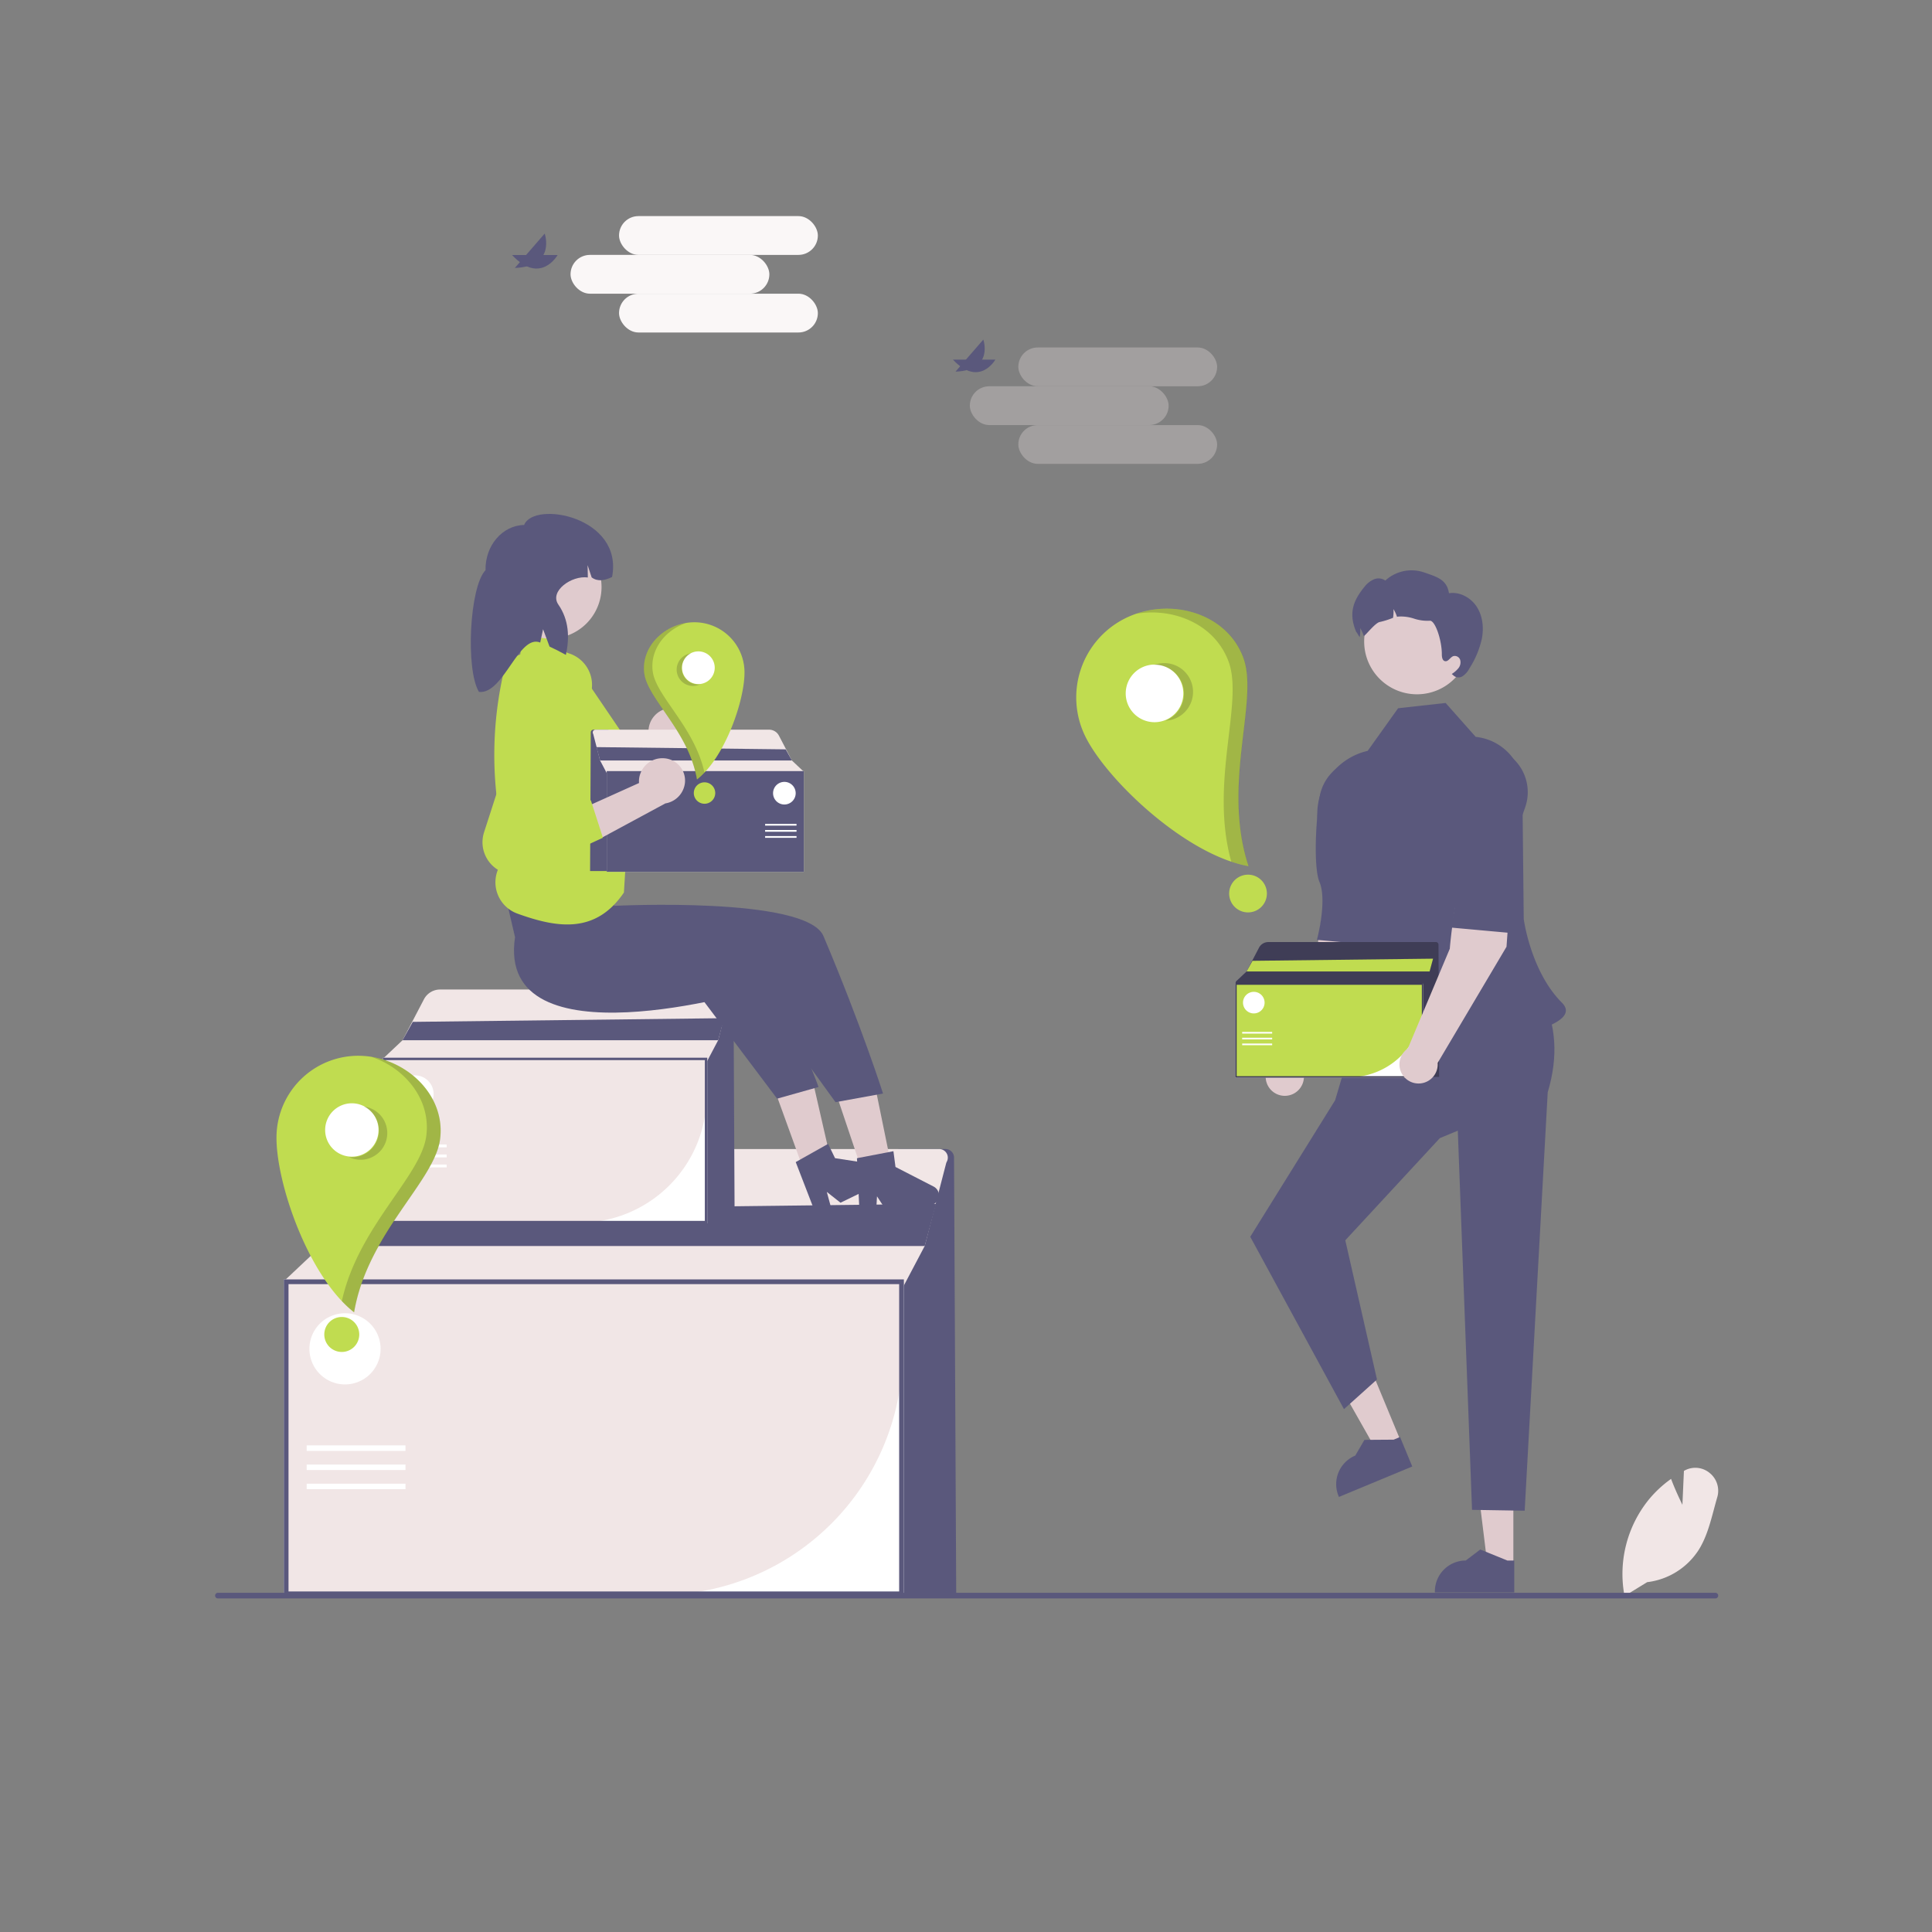 <svg id="undraw_deliveries_2r4y" xmlns="http://www.w3.org/2000/svg" xmlns:xlink="http://www.w3.org/1999/xlink" width="1500" height="1500" viewBox="0 0 1500 1500">
  <rect x="0" y="0" width="1500" height="1500" fill="#808080" stroke="none"/>
  <defs>
    <clipPath id="clip-path">
      <rect id="Rectangle_2165" data-name="Rectangle 2165" width="1167" height="842" transform="translate(167 329)" fill="#fff"/>
    </clipPath>
  </defs>
  <rect id="Rectangle_2164" data-name="Rectangle 2164" width="1500" height="1500" fill="#fff" opacity="0"/>
  <g id="Group_427" data-name="Group 427" transform="translate(0 70)" clip-path="url(#clip-path)">
    <path id="Path_15435" data-name="Path 15435" d="M742.4,1167.44H697.573V822.1h36.458a6.683,6.683,0,0,1,6.68,6.653Z" fill="#5a587c"/>
    <path id="Path_15436" data-name="Path 15436" d="M701.763,1169.27H220.351V923.332H701.763Z" fill="#fff"/>
    <path id="Path_15437" data-name="Path 15437" d="M512.014,1168.36H221.265V924.246H700.849v55.1a189.133,189.133,0,0,1-188.835,189.01Z" fill="#f1e6e6"/>
    <path id="Path_15438" data-name="Path 15438" d="M735.1,831.915a6.687,6.687,0,0,0-.56,1.444l-16.6,64.045-18.006,34.132H222.178v-8.5l27.2-25.63,31.731-60.749a27.089,27.089,0,0,1,24-14.55H729.2a6.688,6.688,0,0,1,5.906,9.81Z" fill="#f1e6e6"/>
    <path id="Path_15439" data-name="Path 15439" d="M701.763,1169.27H220.351V923.332H701.763Zm-477.758-3.66h474.1V926.99h-474.1Z" fill="#5a587c"/>
    <path id="Path_15440" data-name="Path 15440" d="M726.81,864.678,717.94,897.4H249.379l15.14-27.24Z" fill="#5a587c"/>
    <path id="Path_15441" data-name="Path 15441" d="M314.845,1052.21H238.1v4.25h76.742Z" fill="#fff"/>
    <path id="Path_15442" data-name="Path 15442" d="M314.845,1067.08H238.1v4.25h76.742Z" fill="#fff"/>
    <path id="Path_15443" data-name="Path 15443" d="M314.845,1081.96H238.1v4.25h76.742Z" fill="#fff"/>
    <path id="Path_15444" data-name="Path 15444" d="M267.831,1004.86a27.629,27.629,0,1,0-27.6-27.63A27.617,27.617,0,0,0,267.831,1004.86Z" fill="#fff"/>
    <path id="Path_15445" data-name="Path 15445" d="M570.373,878.843H546.929v-180.6h19.066a3.5,3.5,0,0,1,3.494,3.479Z" fill="#5a587c"/>
    <path id="Path_15446" data-name="Path 15446" d="M549.12,879.8H297.364V751.186H549.12Z" fill="#fff"/>
    <path id="Path_15447" data-name="Path 15447" d="M449.891,879.32H297.842V751.662h250.8v28.817a98.908,98.908,0,0,1-98.752,98.841Z" fill="#f1e6e6"/>
    <path id="Path_15448" data-name="Path 15448" d="M566.555,703.378a3.463,3.463,0,0,0-.293.755l-8.681,33.492-9.417,17.85H298.32v-4.446l14.224-13.4,16.594-31.768a14.164,14.164,0,0,1,12.552-7.609H563.466a3.5,3.5,0,0,1,3.089,5.13Z" fill="#f1e6e6"/>
    <path id="Path_15449" data-name="Path 15449" d="M549.12,879.8H297.364V751.186H549.12Zm-249.845-1.913H547.209V753.1H299.275Z" fill="#5a587c"/>
    <path id="Path_15450" data-name="Path 15450" d="M562.218,720.512l-4.637,17.113H312.545l7.917-14.246Z" fill="#5a587c"/>
    <path id="Path_15451" data-name="Path 15451" d="M346.78,818.58H306.648V820.8H346.78Z" fill="#fff"/>
    <path id="Path_15452" data-name="Path 15452" d="M346.78,826.361H306.648v2.223H346.78Z" fill="#fff"/>
    <path id="Path_15453" data-name="Path 15453" d="M346.78,834.141H306.648v2.222H346.78Z" fill="#fff"/>
    <path id="Path_15454" data-name="Path 15454" d="M322.194,793.819a14.448,14.448,0,1,0-14.436-14.449A14.442,14.442,0,0,0,322.194,793.819Z" fill="#fff"/>
    <path id="Path_15455" data-name="Path 15455" d="M1261.29,1169.15l-.15-.78a91.713,91.713,0,0,1,19.38-74.57,89.339,89.339,0,0,1,16.32-15.18l.58-.42.25.67c3.02,7.95,6.82,15.91,8.55,19.43l1.17-26.3.67-.36a17.385,17.385,0,0,1,19.35,2,17.7,17.7,0,0,1,5.83,18.93c-.91,3.09-1.76,6.3-2.59,9.4-2.86,10.65-5.8,21.67-11.52,30.94a55.3,55.3,0,0,1-40.27,25.47Z" fill="#f1e6e6"/>
    <path id="Path_15456" data-name="Path 15456" d="M1334,1168.82a2.121,2.121,0,0,1-.63,1.54,2.229,2.229,0,0,1-.71.48,2.4,2.4,0,0,1-.83.16H169.174a2.18,2.18,0,0,1-2.174-2.18,2.163,2.163,0,0,1,2.174-2.17H1331.83a2.186,2.186,0,0,1,.83.16,2.371,2.371,0,0,1,.71.47,2.166,2.166,0,0,1,.63,1.54Z" fill="#5a587c"/>
    <path id="Path_15457" data-name="Path 15457" d="M1070.28,611.972,1037,607.2c-11.25,18.837-15.25,68.976-15.25,68.976l-32.569,77.48a14.851,14.851,0,1,0,23.139,11.158l53.47-90.183Z" fill="#e0cbce"/>
    <path id="Path_15458" data-name="Path 15458" d="M1064.99,519.5a35.52,35.52,0,0,1,28.02,46.9l-7.06,20.035s-3.85,60.325-18.51,77.354l-44.99-4.076s8.23-30.436,1.91-45.161c-3.86-9.018-3.65-40.166.16-65.5a35.381,35.381,0,0,1,40.47-29.544Z" fill="#5a587c"/>
    <path id="Path_15459" data-name="Path 15459" d="M1174.97,1145.45h-20.05l-9.53-77.4h29.58Z" fill="#e0cbce"/>
    <path id="Path_15460" data-name="Path 15460" d="M1175.67,1166.38h-61.64v-.78a24.019,24.019,0,0,1,23.99-24.02h0l11.26-8.55,21.01,8.55h5.38Z" fill="#5a587c"/>
    <path id="Path_15461" data-name="Path 15461" d="M1087.81,1049.53l-18.51,7.69-38.43-67.836,27.33-11.343Z" fill="#e0cbce"/>
    <path id="Path_15462" data-name="Path 15462" d="M1096.48,1068.59l-56.95,23.64-.29-.72a24.031,24.031,0,0,1,12.97-31.39h0l7.13-12.21,22.68-.16,4.97-2.06Z" fill="#5a587c"/>
    <path id="Path_15463" data-name="Path 15463" d="M1197.89,705.193,1055.62,720.07l-19.03,64.154-65.9,106.006,72.771,133.82,25.62-23.03-24.6-108.054,73.42-79.335,13.93-5.782,11.05,294.391,40.87.67,17.89-324.84C1210.23,749.373,1207.65,725.679,1197.89,705.193Z" fill="#5a587c"/>
    <path id="Path_15464" data-name="Path 15464" d="M1145.73,502.1l-23.35-26.317-36.9,4.1-23.62,33.089a50.461,50.461,0,0,0-38.39,57.821c9.16,52.834,40.32,104.077,30.03,130.146-15.62,39.571-16.57,55.71,20.81,50.162s162.6-18.337,138.33-42.638-29.61-64.907-29.61-64.907l-.98-92.9a41.277,41.277,0,0,0-36.32-48.558Z" fill="#5a587c"/>
    <path id="Path_15465" data-name="Path 15465" d="M1100.1,469.049a41,41,0,1,0-40.96-41A40.979,40.979,0,0,0,1100.1,469.049Z" fill="#e0cbce"/>
    <path id="Path_15466" data-name="Path 15466" d="M1150.56,425.619a70.99,70.99,0,0,1-9.74,23.361,15.842,15.842,0,0,1-5.31,6.039,5.8,5.8,0,0,1-7.38-.924l-1-.812a21.117,21.117,0,0,0,5.17-4.488,7.206,7.206,0,0,0,1.38-6.445,4.432,4.432,0,0,0-5.42-2.9c-2.4.942-3.86,4.414-6.37,3.878-2.03-.443-2.45-3.121-2.45-5.226.07-11.006-5.24-26.648-9.36-26.167a33.115,33.115,0,0,1-12.26-1.644,32.134,32.134,0,0,0-12.29-1.57c-.3.037-.59.093-.91.148a26.808,26.808,0,0,0-2.73-5.965,31.852,31.852,0,0,1-.33,6.759,63.283,63.283,0,0,1-10.22,3.232c-3.8.535-12.16,11.911-12.55,10.747a26.807,26.807,0,0,0-2.73-5.964,31.864,31.864,0,0,1-.33,6.759c-.02.092-.02.166-.04.258-1.84-2.456-2.97-5.448-2.34-3.158-6.18-14-3.78-24.025,5.94-35.825a18.7,18.7,0,0,1,7.29-5.854,9.193,9.193,0,0,1,8.97.886,30.136,30.136,0,0,1,29.92-6.389c10.13,3.527,17.94,5.6,19.49,16.232,8.37-1.348,16.99,3.416,21.6,10.526C1151.15,408.242,1152.1,417.291,1150.56,425.619Z" fill="#5a587c"/>
    <path id="Path_15467" data-name="Path 15467" d="M1117.35,766.123h-13.59V661.4h11.05a2.033,2.033,0,0,1,2.03,2.018Z" fill="#3f3d56"/>
    <path id="Path_15468" data-name="Path 15468" d="M1105.03,766.677H959.043V692.1H1105.03Z" fill="#fff"/>
    <path id="Path_15469" data-name="Path 15469" d="M1047.49,766.4H959.32V692.375h145.43v16.71a57.352,57.352,0,0,1-57.26,57.314Z" fill="#c0dc50"/>
    <path id="Path_15470" data-name="Path 15470" d="M1115.14,664.377a1.763,1.763,0,0,0-.17.438l-5.04,19.421-5.46,10.35H959.6v-2.578l8.248-7.772,9.622-18.422a8.214,8.214,0,0,1,7.279-4.412h128.6a2.015,2.015,0,0,1,.99.263,1.976,1.976,0,0,1,.74.718,2.035,2.035,0,0,1,.29.99A2.057,2.057,0,0,1,1115.14,664.377Z" fill="#3f3d56"/>
    <path id="Path_15471" data-name="Path 15471" d="M1105.03,766.677H959.043V692.1H1105.03Zm-144.879-1.11H1103.92v-72.36H960.151Z" fill="#3f3d56"/>
    <path id="Path_15472" data-name="Path 15472" d="M1112.62,674.311l-2.69,9.925H967.846l4.59-8.261Z" fill="#c0dc50"/>
    <path id="Path_15473" data-name="Path 15473" d="M987.7,731.178H964.426v1.289H987.7Z" fill="#fff"/>
    <path id="Path_15474" data-name="Path 15474" d="M987.7,735.689H964.426v1.289H987.7Z" fill="#fff"/>
    <path id="Path_15475" data-name="Path 15475" d="M987.7,740.2H964.426v1.289H987.7Z" fill="#fff"/>
    <path id="Path_15476" data-name="Path 15476" d="M973.441,716.821a8.378,8.378,0,1,0-8.371-8.378A8.374,8.374,0,0,0,973.441,716.821Z" fill="#fff"/>
    <path id="Path_15477" data-name="Path 15477" d="M1174.14,602.4l-33.28-4.771c-11.25,18.837-15.25,68.976-15.25,68.976l-32.57,77.48a14.851,14.851,0,1,0,23.14,11.158l53.47-90.183Z" fill="#e0cbce"/>
    <path id="Path_15478" data-name="Path 15478" d="M1156.11,509.926a35.52,35.52,0,0,1,28.02,46.9l-7.06,20.035s8.89,60.325-5.77,77.354l-44.99-4.076s8.23-30.436,1.91-45.161c-3.86-9.018-3.65-40.166.16-65.5C1131.29,520.122,1136.79,506.931,1156.11,509.926Z" fill="#5a587c"/>
    <path id="Path_15479" data-name="Path 15479" d="M873.521,410.11a68.6,68.6,0,0,0-30.731,91.964c16.886,33.89,77.906,91.687,126.591,100.42-20.942-63.645,8.177-128.338-3.979-161.625C952.414,405.3,907.38,393.209,873.521,410.11Z" fill="#c0dc50"/>
    <path id="Path_15480" data-name="Path 15480" d="M896.344,490.71A22.363,22.363,0,1,0,874,468.347,22.352,22.352,0,0,0,896.344,490.71Z" fill="#fff"/>
    <path id="Path_15481" data-name="Path 15481" d="M968.952,638.388a14.647,14.647,0,1,0-14.634-14.647A14.641,14.641,0,0,0,968.952,638.388Z" fill="#c0dc50"/>
    <path id="Path_15482" data-name="Path 15482" d="M903.153,444.84a22.362,22.362,0,1,1,1.514,44.7,22.36,22.36,0,0,0-8.562-43.3A22.3,22.3,0,0,1,903.153,444.84Z" fill="#231f20" opacity="0.2"/>
    <path id="Path_15483" data-name="Path 15483" d="M965.515,440.883c12.156,33.287-16.963,97.979,3.979,161.625a94.731,94.731,0,0,1-13.542-3.548c-17.063-61.526,9.717-123-2.027-155.165-10.511-28.785-42.011-42.191-71.589-37.3C914.8,395.413,953.612,408.288,965.515,440.883Z" fill="#231f20" opacity="0.2"/>
    <path id="Path_15484" data-name="Path 15484" d="M279.668,749.718a63.5,63.5,0,0,0-64.985,61.993c-.842,35.08,24.113,108.885,60.207,137.153,10.4-61.211,62.26-101.567,66.715-134.1C346.366,780,314.717,750.56,279.668,749.718Z" fill="#c0dc50"/>
    <path id="Path_15485" data-name="Path 15485" d="M273.148,828.037a20.722,20.722,0,1,0-20.7-20.722A20.713,20.713,0,0,0,273.148,828.037Z" fill="#fff"/>
    <path id="Path_15486" data-name="Path 15486" d="M265.34,979.652a13.572,13.572,0,1,0-13.56-13.572A13.566,13.566,0,0,0,265.34,979.652Z" fill="#c0dc50"/>
    <path id="Path_15487" data-name="Path 15487" d="M288.9,791.015a20.718,20.718,0,1,1-18.112,37.267,20.72,20.72,0,0,0,11.735-39.18A20.68,20.68,0,0,1,288.9,791.015Z" fill="#231f20" opacity="0.2"/>
    <path id="Path_15488" data-name="Path 15488" d="M341.692,814.822c-4.456,32.536-56.313,72.892-66.715,134.1a87.853,87.853,0,0,1-9.556-8.78c12.662-57.792,61.212-96.529,65.517-127.965,3.853-28.135-16.142-52.777-42.485-61.6C319.839,755.584,346.055,782.963,341.692,814.822Z" fill="#231f20" opacity="0.2"/>
    <path id="Path_15489" data-name="Path 15489" d="M520.5,479.728a18.208,18.208,0,0,0-17,18.868,17.455,17.455,0,0,0,.393,2.862L450.18,535.33l29.7,13.146,46.457-34.18a18.162,18.162,0,0,0,12.831-18.078,17.369,17.369,0,0,0-18.189-16.52C520.817,479.706,520.658,479.716,520.5,479.728Z" fill="#e0cbce"/>
    <path id="Path_15490" data-name="Path 15490" d="M468.7,519.935l13.313,27.493-52.639,33.9a26.164,26.164,0,0,1-25.454,1.707,25.117,25.117,0,0,1-13.915-26.785l17.08-97.6a27.056,27.056,0,0,1,29.7-22.42A25.679,25.679,0,0,1,459.5,464.554q-.044.4-.1.793a26.089,26.089,0,0,1-.538,2.786l-18.646,69.411Z" fill="#c0dc50"/>
    <path id="Path_15491" data-name="Path 15491" d="M472.442,562.555H397.163V637.9h75.279Z" fill="#e0cbce"/>
    <path id="Path_15492" data-name="Path 15492" d="M650.965,784.458l28.75-9.681,16.01,78.328-19.482,6.558Z" fill="#e0cbce"/>
    <path id="Path_15493" data-name="Path 15493" d="M602.238,778.438l28.518-10.348,17.826,77.932-19.323,7.011Z" fill="#e0cbce"/>
    <path id="Path_15494" data-name="Path 15494" d="M399.863,657.586C384.775,758.265,585.7,698.741,585.7,698.741l63,86.986,36.883-6.712s-16.6-52.22-46.234-122.223C626.186,625.7,476.731,633.3,476.731,633.3l-3.1-24.376-85.5-1.678Z" fill="#5a587c"/>
    <path id="Path_15495" data-name="Path 15495" d="M545,705.492l46.462-28.963c34.014,67.981,44.04,97.423,44.04,97.423L603.347,783Z" fill="#5a587c"/>
    <path id="Path_15496" data-name="Path 15496" d="M442.868,440.116l-15.152-19.494-21.614-.938-2.158,18.334-10.709,4.943A287.734,287.734,0,0,0,388.4,567.512a11.1,11.1,0,0,1,3.151,10.773l-.694,2.77.064.1a16.241,16.241,0,0,1,2.153,12.115l-5.115,9.1a25.834,25.834,0,0,0,13.738,36.945c31.438,11.406,60.909,15.655,82.712-16.352l6.855-111.536Z" fill="#c0dc50"/>
    <path id="Path_15497" data-name="Path 15497" d="M426.995,425.8a40,40,0,1,0-39.963-40A39.981,39.981,0,0,0,426.995,425.8Z" fill="#e0cbce"/>
    <path id="Path_15498" data-name="Path 15498" d="M406.933,337.581c-16.921.326-30.342,16.035-29.976,35.089-12.522,13.077-15.555,77.4-5.092,94.513,19.139,2.224,30.781-45.171,47.566-38.32l2.212-10.343,5.012,13.47q6.4,2.952,12.7,6.481c3.019-13.861,2.271-27.334-5.844-39.069-7.209-10.426,10.335-22.8,22.881-21.054l-.184-9.576,3.152,9.519c4.891,3.6,10.3,2.3,15.848-.3C484.2,331.188,414.554,318.39,406.933,337.581Z" fill="#5a587c"/>
    <path id="Path_15499" data-name="Path 15499" d="M667.388,872.91l12.809-1.674.707-12.4,7.435,11.339,33.973-4.442a7.71,7.71,0,0,0,2.521-14.5l-29.577-15.206-1.6-12.237-28.313,5.436Z" fill="#5a587c"/>
    <path id="Path_15500" data-name="Path 15500" d="M633.557,873.022l11.62-5.647-3.253-11.989,10.64,8.4,30.819-14.979a7.71,7.71,0,0,0-2.2-14.554L648.322,829.2l-5.385-11.1L617.8,832.228Z" fill="#5a587c"/>
    <path id="Path_15501" data-name="Path 15501" d="M458.138,606.289h14.249V496.523H460.8a2.124,2.124,0,0,0-2.123,2.115Z" fill="#5a587c"/>
    <path id="Path_15502" data-name="Path 15502" d="M471.056,528.7H624.072v78.172H471.056Z" fill="#fff"/>
    <path id="Path_15503" data-name="Path 15503" d="M471.346,546.5V528.988H623.782v77.591H531.367A60.118,60.118,0,0,1,471.346,546.5Z" fill="#f1e6e6"/>
    <path id="Path_15504" data-name="Path 15504" d="M460.459,499.641a2.118,2.118,0,0,1,.178.459l5.276,20.357,5.723,10.849H623.491v-2.7l-8.645-8.147L604.76,501.148a8.608,8.608,0,0,0-7.629-4.625H462.336a2.126,2.126,0,0,0-1.877,3.118Z" fill="#f1e6e6"/>
    <path id="Path_15505" data-name="Path 15505" d="M471.056,528.7H624.072v78.172H471.056Zm151.855,77.009H472.217V529.862H622.911Z" fill="#5a587c"/>
    <path id="Path_15506" data-name="Path 15506" d="M463.094,510.055l2.82,10.4H614.846l-4.813-8.658Z" fill="#5a587c"/>
    <path id="Path_15507" data-name="Path 15507" d="M618.43,569.662H594.037v1.351H618.43Z" fill="#fff"/>
    <path id="Path_15508" data-name="Path 15508" d="M618.43,574.391H594.037v1.351H618.43Z" fill="#fff"/>
    <path id="Path_15509" data-name="Path 15509" d="M618.43,579.119H594.037v1.351H618.43Z" fill="#fff"/>
    <path id="Path_15510" data-name="Path 15510" d="M608.981,554.612a8.781,8.781,0,1,0-8.774-8.781A8.778,8.778,0,0,0,608.981,554.612Z" fill="#fff"/>
    <path id="Path_15511" data-name="Path 15511" d="M538.2,413.138a38.913,38.913,0,0,1,39.819,37.986c.516,21.5-14.775,66.719-36.892,84.04-6.374-37.507-38.149-62.235-40.879-82.171C497.334,431.691,516.727,413.654,538.2,413.138Z" fill="#c0dc50"/>
    <path id="Path_15512" data-name="Path 15512" d="M542.2,461.128a12.7,12.7,0,1,0-12.685-12.7A12.69,12.69,0,0,0,542.2,461.128Z" fill="#fff"/>
    <path id="Path_15513" data-name="Path 15513" d="M546.982,554.029a8.317,8.317,0,1,0-8.309-8.316A8.312,8.312,0,0,0,546.982,554.029Z" fill="#c0dc50"/>
    <path id="Path_15514" data-name="Path 15514" d="M532.545,438.442a12.695,12.695,0,1,0,11.1,22.835,12.7,12.7,0,0,1-7.191-24.007A12.668,12.668,0,0,0,532.545,438.442Z" fill="#231f20" opacity="0.2"/>
    <path id="Path_15515" data-name="Path 15515" d="M500.2,453.03c2.73,19.936,34.505,44.664,40.879,82.171a53.73,53.73,0,0,0,5.855-5.38c-7.758-35.412-37.507-59.148-40.145-78.41-2.361-17.239,9.891-32.339,26.033-37.745C513.588,416.732,497.524,433.509,500.2,453.03Z" fill="#231f20" opacity="0.2"/>
    <path id="Path_15516" data-name="Path 15516" d="M515.6,518.722a18.2,18.2,0,0,0-19.449,16.324,17.417,17.417,0,0,0-.008,2.889l-57.894,26.08L465.84,581.16l50.748-27.395a18.155,18.155,0,0,0,15.214-16.12,17.38,17.38,0,0,0-15.722-18.887C515.922,518.744,515.763,518.732,515.6,518.722Z" fill="#e0cbce"/>
    <path id="Path_15517" data-name="Path 15517" d="M458.731,551.341l9.37,29.077-56.83,26.261a26.167,26.167,0,0,1-25.445-1.846,25.124,25.124,0,0,1-10.065-28.459l30.451-94.28a27.048,27.048,0,0,1,32.522-18.076,25.685,25.685,0,0,1,18.567,31.2c-.065.258-.135.515-.208.771a26.466,26.466,0,0,1-.919,2.685l-28.092,66.148Z" fill="#c0dc50"/>
  </g>
  <g id="Group_437" data-name="Group 437" transform="translate(106 7)">
    <g id="Group_432" data-name="Group 432" transform="translate(-1 13)" opacity="0.3">
      <rect id="Rectangle_2174" data-name="Rectangle 2174" width="154.36" height="30.12" rx="15.06" transform="translate(685.62 249.78)" fill="#f1e6e6"/>
      <rect id="Rectangle_2175" data-name="Rectangle 2175" width="154.36" height="30.12" rx="15.06" transform="translate(647.97 279.9)" fill="#f1e6e6"/>
      <rect id="Rectangle_2176" data-name="Rectangle 2176" width="154.36" height="30.12" rx="15.06" transform="translate(685.62 310.02)" fill="#f1e6e6"/>
    </g>
    <g id="Group_433" data-name="Group 433" transform="translate(-1 13)">
      <path id="Path_15531" data-name="Path 15531" d="M767.32,355.59h32.94S787.85,377.55,767.32,355.59Z" transform="translate(-132.47 -96.39)" fill="#5a587c"/>
      <path id="Path_15532" data-name="Path 15532" d="M769.31,364.93l21.6-24.87S799.35,363.83,769.31,364.93Z" transform="translate(-132.47 -96.39)" fill="#5a587c"/>
    </g>
  </g>
  <g id="Group_436" data-name="Group 436" transform="translate(-76 115)">
    <g id="Group_431" data-name="Group 431" transform="translate(-1 13)">
      <rect id="Rectangle_2171" data-name="Rectangle 2171" width="154.36" height="30.12" rx="15.06" transform="translate(557.62 39.78)" fill="#faf7f7"/>
      <rect id="Rectangle_2172" data-name="Rectangle 2172" width="154.36" height="30.12" rx="15.06" transform="translate(519.97 69.9)" fill="#faf7f7"/>
      <rect id="Rectangle_2173" data-name="Rectangle 2173" width="154.36" height="30.12" rx="15.06" transform="translate(557.62 100.02)" fill="#faf7f7"/>
    </g>
    <g id="Group_435" data-name="Group 435" transform="translate(-1 13)">
      <path id="Path_15535" data-name="Path 15535" d="M607.06,166.4h35.33S629.08,190,607.06,166.4Z" transform="translate(-132.47 -96.39)" fill="#5a587c"/>
      <path id="Path_15536" data-name="Path 15536" d="M609.19,176.43l23.17-26.69S641.42,175.24,609.19,176.43Z" transform="translate(-132.47 -96.39)" fill="#5a587c"/>
    </g>
  </g>
</svg>
